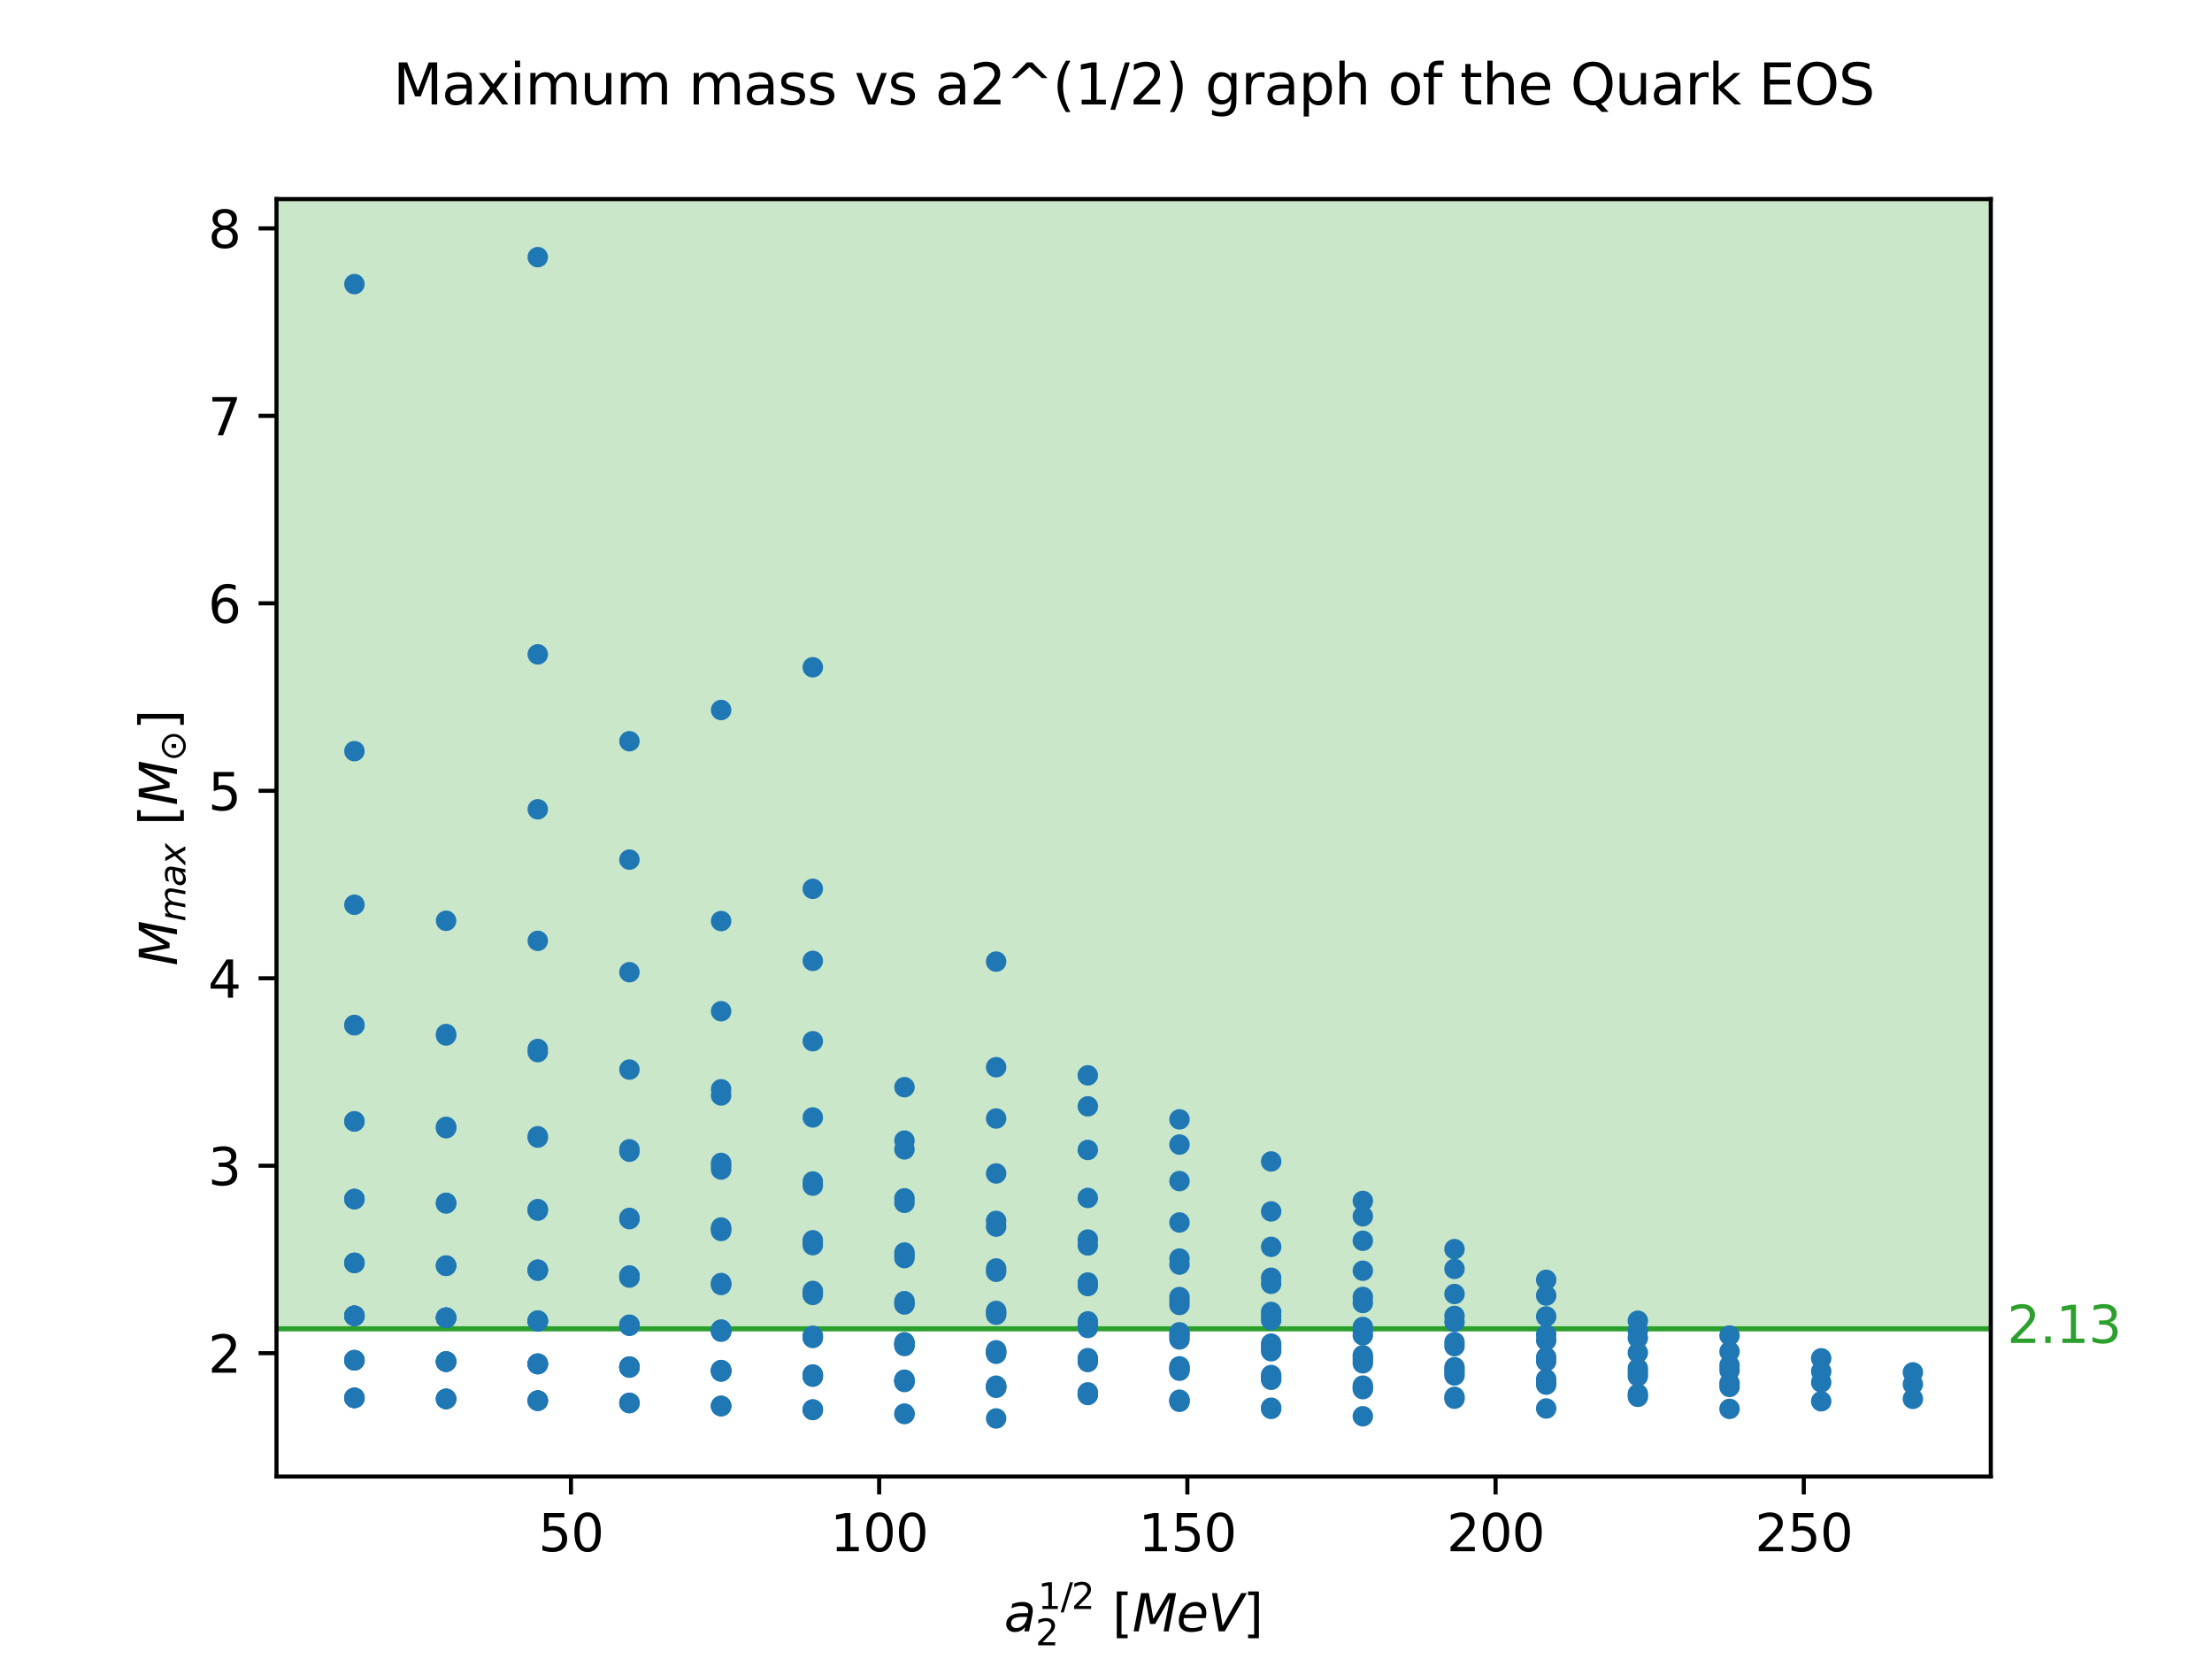 <?xml version="1.0" encoding="utf-8" standalone="no"?>
<!DOCTYPE svg PUBLIC "-//W3C//DTD SVG 1.1//EN"
  "http://www.w3.org/Graphics/SVG/1.1/DTD/svg11.dtd">
<svg xmlns:xlink="http://www.w3.org/1999/xlink" width="432pt" height="324pt" viewBox="0 0 432 324" xmlns="http://www.w3.org/2000/svg" version="1.1">
 <defs>
  <style type="text/css">*{stroke-linejoin: round; stroke-linecap: butt}</style>
 </defs>
 <g id="figure_1">
  <g id="patch_1">
   <path d="M 0 324 
L 432 324 
L 432 0 
L 0 0 
z
" style="fill: #ffffff"/>
  </g>
  <g id="axes_1">
   <g id="patch_2">
    <path d="M 54 288.36 
L 388.8 288.36 
L 388.8 38.88 
L 54 38.88 
z
" style="fill: #ffffff"/>
   </g>
   <g id="patch_3">
    <path d="M 54 259.518 
L 54 38.88 
L 388.8 38.88 
L 388.8 259.518 
z
" clip-path="url(#p7d732fc660)" style="fill: #2ca02c; opacity: 0.25"/>
   </g>
   <g id="matplotlib.axis_1">
    <g id="xtick_1">
     <g id="line2d_1">
      <defs>
       <path id="m8e48ca99d0" d="M 0 0 
L 0 3.5 
" style="stroke: #000000; stroke-width: 0.8"/>
      </defs>
      <g>
       <use xlink:href="#m8e48ca99d0" x="111.506" y="288.36" style="stroke: #000000; stroke-width: 0.8"/>
      </g>
     </g>
     <g id="text_1">
      <!-- 50 -->
      <g transform="translate(105.144 302.958) scale(0.1 -0.1)">
       <defs>
        <path id="DejaVuSans-35" d="M 691 4666 
L 3169 4666 
L 3169 4134 
L 1269 4134 
L 1269 2991 
Q 1406 3038 1543 3061 
Q 1681 3084 1819 3084 
Q 2600 3084 3056 2656 
Q 3513 2228 3513 1497 
Q 3513 744 3044 326 
Q 2575 -91 1722 -91 
Q 1428 -91 1123 -41 
Q 819 9 494 109 
L 494 744 
Q 775 591 1075 516 
Q 1375 441 1709 441 
Q 2250 441 2565 725 
Q 2881 1009 2881 1497 
Q 2881 1984 2565 2268 
Q 2250 2553 1709 2553 
Q 1456 2553 1204 2497 
Q 953 2441 691 2322 
L 691 4666 
z
" transform="scale(0.016)"/>
        <path id="DejaVuSans-30" d="M 2034 4250 
Q 1547 4250 1301 3770 
Q 1056 3291 1056 2328 
Q 1056 1369 1301 889 
Q 1547 409 2034 409 
Q 2525 409 2770 889 
Q 3016 1369 3016 2328 
Q 3016 3291 2770 3770 
Q 2525 4250 2034 4250 
z
M 2034 4750 
Q 2819 4750 3233 4129 
Q 3647 3509 3647 2328 
Q 3647 1150 3233 529 
Q 2819 -91 2034 -91 
Q 1250 -91 836 529 
Q 422 1150 422 2328 
Q 422 3509 836 4129 
Q 1250 4750 2034 4750 
z
" transform="scale(0.016)"/>
       </defs>
       <use xlink:href="#DejaVuSans-35"/>
       <use xlink:href="#DejaVuSans-30" x="63.623"/>
      </g>
     </g>
    </g>
    <g id="xtick_2">
     <g id="line2d_2">
      <g>
       <use xlink:href="#m8e48ca99d0" x="171.699" y="288.36" style="stroke: #000000; stroke-width: 0.8"/>
      </g>
     </g>
     <g id="text_2">
      <!-- 100 -->
      <g transform="translate(162.155 302.958) scale(0.1 -0.1)">
       <defs>
        <path id="DejaVuSans-31" d="M 794 531 
L 1825 531 
L 1825 4091 
L 703 3866 
L 703 4441 
L 1819 4666 
L 2450 4666 
L 2450 531 
L 3481 531 
L 3481 0 
L 794 0 
L 794 531 
z
" transform="scale(0.016)"/>
       </defs>
       <use xlink:href="#DejaVuSans-31"/>
       <use xlink:href="#DejaVuSans-30" x="63.623"/>
       <use xlink:href="#DejaVuSans-30" x="127.246"/>
      </g>
     </g>
    </g>
    <g id="xtick_3">
     <g id="line2d_3">
      <g>
       <use xlink:href="#m8e48ca99d0" x="231.891" y="288.36" style="stroke: #000000; stroke-width: 0.8"/>
      </g>
     </g>
     <g id="text_3">
      <!-- 150 -->
      <g transform="translate(222.347 302.958) scale(0.1 -0.1)">
       <use xlink:href="#DejaVuSans-31"/>
       <use xlink:href="#DejaVuSans-35" x="63.623"/>
       <use xlink:href="#DejaVuSans-30" x="127.246"/>
      </g>
     </g>
    </g>
    <g id="xtick_4">
     <g id="line2d_4">
      <g>
       <use xlink:href="#m8e48ca99d0" x="292.083" y="288.36" style="stroke: #000000; stroke-width: 0.8"/>
      </g>
     </g>
     <g id="text_4">
      <!-- 200 -->
      <g transform="translate(282.539 302.958) scale(0.1 -0.1)">
       <defs>
        <path id="DejaVuSans-32" d="M 1228 531 
L 3431 531 
L 3431 0 
L 469 0 
L 469 531 
Q 828 903 1448 1529 
Q 2069 2156 2228 2338 
Q 2531 2678 2651 2914 
Q 2772 3150 2772 3378 
Q 2772 3750 2511 3984 
Q 2250 4219 1831 4219 
Q 1534 4219 1204 4116 
Q 875 4013 500 3803 
L 500 4441 
Q 881 4594 1212 4672 
Q 1544 4750 1819 4750 
Q 2544 4750 2975 4387 
Q 3406 4025 3406 3419 
Q 3406 3131 3298 2873 
Q 3191 2616 2906 2266 
Q 2828 2175 2409 1742 
Q 1991 1309 1228 531 
z
" transform="scale(0.016)"/>
       </defs>
       <use xlink:href="#DejaVuSans-32"/>
       <use xlink:href="#DejaVuSans-30" x="63.623"/>
       <use xlink:href="#DejaVuSans-30" x="127.246"/>
      </g>
     </g>
    </g>
    <g id="xtick_5">
     <g id="line2d_5">
      <g>
       <use xlink:href="#m8e48ca99d0" x="352.275" y="288.36" style="stroke: #000000; stroke-width: 0.8"/>
      </g>
     </g>
     <g id="text_5">
      <!-- 250 -->
      <g transform="translate(342.731 302.958) scale(0.1 -0.1)">
       <use xlink:href="#DejaVuSans-32"/>
       <use xlink:href="#DejaVuSans-35" x="63.623"/>
       <use xlink:href="#DejaVuSans-30" x="127.246"/>
      </g>
     </g>
    </g>
    <g id="text_6">
     <!-- $a_2^{1/2} ~ [MeV]$ -->
     <g transform="translate(196.1 318.638) scale(0.1 -0.1)">
      <defs>
       <path id="DejaVuSans-Oblique-61" d="M 3438 1997 
L 3047 0 
L 2472 0 
L 2578 531 
Q 2325 219 2001 64 
Q 1678 -91 1281 -91 
Q 834 -91 548 182 
Q 263 456 263 884 
Q 263 1497 752 1853 
Q 1241 2209 2100 2209 
L 2900 2209 
L 2931 2363 
Q 2938 2388 2941 2417 
Q 2944 2447 2944 2509 
Q 2944 2788 2717 2942 
Q 2491 3097 2081 3097 
Q 1800 3097 1504 3025 
Q 1209 2953 897 2809 
L 997 3341 
Q 1322 3463 1633 3523 
Q 1944 3584 2234 3584 
Q 2853 3584 3176 3315 
Q 3500 3047 3500 2534 
Q 3500 2431 3484 2292 
Q 3469 2153 3438 1997 
z
M 2816 1759 
L 2241 1759 
Q 1534 1759 1195 1570 
Q 856 1381 856 984 
Q 856 709 1029 553 
Q 1203 397 1509 397 
Q 1978 397 2328 733 
Q 2678 1069 2791 1631 
L 2816 1759 
z
" transform="scale(0.016)"/>
       <path id="DejaVuSans-2f" d="M 1625 4666 
L 2156 4666 
L 531 -594 
L 0 -594 
L 1625 4666 
z
" transform="scale(0.016)"/>
       <path id="DejaVuSans-5b" d="M 550 4863 
L 1875 4863 
L 1875 4416 
L 1125 4416 
L 1125 -397 
L 1875 -397 
L 1875 -844 
L 550 -844 
L 550 4863 
z
" transform="scale(0.016)"/>
       <path id="DejaVuSans-Oblique-4d" d="M 1081 4666 
L 2028 4666 
L 2572 1522 
L 4378 4666 
L 5350 4666 
L 4441 0 
L 3828 0 
L 4622 4091 
L 2791 897 
L 2175 897 
L 1581 4103 
L 788 0 
L 172 0 
L 1081 4666 
z
" transform="scale(0.016)"/>
       <path id="DejaVuSans-Oblique-65" d="M 3078 2063 
Q 3088 2113 3092 2166 
Q 3097 2219 3097 2272 
Q 3097 2653 2873 2875 
Q 2650 3097 2266 3097 
Q 1838 3097 1509 2826 
Q 1181 2556 1013 2059 
L 3078 2063 
z
M 3578 1613 
L 903 1613 
Q 884 1494 878 1425 
Q 872 1356 872 1306 
Q 872 872 1139 634 
Q 1406 397 1894 397 
Q 2269 397 2603 481 
Q 2938 566 3225 728 
L 3116 159 
Q 2806 34 2476 -28 
Q 2147 -91 1806 -91 
Q 1078 -91 686 257 
Q 294 606 294 1247 
Q 294 1794 489 2264 
Q 684 2734 1063 3103 
Q 1306 3334 1642 3459 
Q 1978 3584 2356 3584 
Q 2950 3584 3301 3228 
Q 3653 2872 3653 2272 
Q 3653 2128 3634 1964 
Q 3616 1800 3578 1613 
z
" transform="scale(0.016)"/>
       <path id="DejaVuSans-Oblique-56" d="M 1319 0 
L 500 4666 
L 1119 4666 
L 1797 653 
L 4063 4666 
L 4750 4666 
L 2053 0 
L 1319 0 
z
" transform="scale(0.016)"/>
       <path id="DejaVuSans-5d" d="M 1947 4863 
L 1947 -844 
L 622 -844 
L 622 -397 
L 1369 -397 
L 1369 4416 
L 622 4416 
L 622 4863 
L 1947 4863 
z
" transform="scale(0.016)"/>
      </defs>
      <use xlink:href="#DejaVuSans-Oblique-61" transform="translate(0 0.441)"/>
      <use xlink:href="#DejaVuSans-31" transform="translate(65.929 44.047) scale(0.7)"/>
      <use xlink:href="#DejaVuSans-2f" transform="translate(110.465 44.047) scale(0.7)"/>
      <use xlink:href="#DejaVuSans-32" transform="translate(131.512 44.047) scale(0.7)"/>
      <use xlink:href="#DejaVuSans-32" transform="translate(61.279 -26.903) scale(0.7)"/>
      <use xlink:href="#DejaVuSans-5b" transform="translate(211.253 0.441)"/>
      <use xlink:href="#DejaVuSans-Oblique-4d" transform="translate(250.266 0.441)"/>
      <use xlink:href="#DejaVuSans-Oblique-65" transform="translate(336.546 0.441)"/>
      <use xlink:href="#DejaVuSans-Oblique-56" transform="translate(398.069 0.441)"/>
      <use xlink:href="#DejaVuSans-5d" transform="translate(466.477 0.441)"/>
     </g>
    </g>
   </g>
   <g id="matplotlib.axis_2">
    <g id="ytick_1">
     <g id="line2d_6">
      <defs>
       <path id="mc594e5708c" d="M 0 0 
L -3.5 0 
" style="stroke: #000000; stroke-width: 0.8"/>
      </defs>
      <g>
       <use xlink:href="#mc594e5708c" x="54" y="264.277" style="stroke: #000000; stroke-width: 0.8"/>
      </g>
     </g>
     <g id="text_7">
      <!-- 2 -->
      <g transform="translate(40.638 268.076) scale(0.1 -0.1)">
       <use xlink:href="#DejaVuSans-32"/>
      </g>
     </g>
    </g>
    <g id="ytick_2">
     <g id="line2d_7">
      <g>
       <use xlink:href="#mc594e5708c" x="54" y="227.665" style="stroke: #000000; stroke-width: 0.8"/>
      </g>
     </g>
     <g id="text_8">
      <!-- 3 -->
      <g transform="translate(40.638 231.464) scale(0.1 -0.1)">
       <defs>
        <path id="DejaVuSans-33" d="M 2597 2516 
Q 3050 2419 3304 2112 
Q 3559 1806 3559 1356 
Q 3559 666 3084 287 
Q 2609 -91 1734 -91 
Q 1441 -91 1130 -33 
Q 819 25 488 141 
L 488 750 
Q 750 597 1062 519 
Q 1375 441 1716 441 
Q 2309 441 2620 675 
Q 2931 909 2931 1356 
Q 2931 1769 2642 2001 
Q 2353 2234 1838 2234 
L 1294 2234 
L 1294 2753 
L 1863 2753 
Q 2328 2753 2575 2939 
Q 2822 3125 2822 3475 
Q 2822 3834 2567 4026 
Q 2313 4219 1838 4219 
Q 1578 4219 1281 4162 
Q 984 4106 628 3988 
L 628 4550 
Q 988 4650 1302 4700 
Q 1616 4750 1894 4750 
Q 2613 4750 3031 4423 
Q 3450 4097 3450 3541 
Q 3450 3153 3228 2886 
Q 3006 2619 2597 2516 
z
" transform="scale(0.016)"/>
       </defs>
       <use xlink:href="#DejaVuSans-33"/>
      </g>
     </g>
    </g>
    <g id="ytick_3">
     <g id="line2d_8">
      <g>
       <use xlink:href="#mc594e5708c" x="54" y="191.053" style="stroke: #000000; stroke-width: 0.8"/>
      </g>
     </g>
     <g id="text_9">
      <!-- 4 -->
      <g transform="translate(40.638 194.852) scale(0.1 -0.1)">
       <defs>
        <path id="DejaVuSans-34" d="M 2419 4116 
L 825 1625 
L 2419 1625 
L 2419 4116 
z
M 2253 4666 
L 3047 4666 
L 3047 1625 
L 3713 1625 
L 3713 1100 
L 3047 1100 
L 3047 0 
L 2419 0 
L 2419 1100 
L 313 1100 
L 313 1709 
L 2253 4666 
z
" transform="scale(0.016)"/>
       </defs>
       <use xlink:href="#DejaVuSans-34"/>
      </g>
     </g>
    </g>
    <g id="ytick_4">
     <g id="line2d_9">
      <g>
       <use xlink:href="#mc594e5708c" x="54" y="154.441" style="stroke: #000000; stroke-width: 0.8"/>
      </g>
     </g>
     <g id="text_10">
      <!-- 5 -->
      <g transform="translate(40.638 158.24) scale(0.1 -0.1)">
       <use xlink:href="#DejaVuSans-35"/>
      </g>
     </g>
    </g>
    <g id="ytick_5">
     <g id="line2d_10">
      <g>
       <use xlink:href="#mc594e5708c" x="54" y="117.829" style="stroke: #000000; stroke-width: 0.8"/>
      </g>
     </g>
     <g id="text_11">
      <!-- 6 -->
      <g transform="translate(40.638 121.628) scale(0.1 -0.1)">
       <defs>
        <path id="DejaVuSans-36" d="M 2113 2584 
Q 1688 2584 1439 2293 
Q 1191 2003 1191 1497 
Q 1191 994 1439 701 
Q 1688 409 2113 409 
Q 2538 409 2786 701 
Q 3034 994 3034 1497 
Q 3034 2003 2786 2293 
Q 2538 2584 2113 2584 
z
M 3366 4563 
L 3366 3988 
Q 3128 4100 2886 4159 
Q 2644 4219 2406 4219 
Q 1781 4219 1451 3797 
Q 1122 3375 1075 2522 
Q 1259 2794 1537 2939 
Q 1816 3084 2150 3084 
Q 2853 3084 3261 2657 
Q 3669 2231 3669 1497 
Q 3669 778 3244 343 
Q 2819 -91 2113 -91 
Q 1303 -91 875 529 
Q 447 1150 447 2328 
Q 447 3434 972 4092 
Q 1497 4750 2381 4750 
Q 2619 4750 2861 4703 
Q 3103 4656 3366 4563 
z
" transform="scale(0.016)"/>
       </defs>
       <use xlink:href="#DejaVuSans-36"/>
      </g>
     </g>
    </g>
    <g id="ytick_6">
     <g id="line2d_11">
      <g>
       <use xlink:href="#mc594e5708c" x="54" y="81.217" style="stroke: #000000; stroke-width: 0.8"/>
      </g>
     </g>
     <g id="text_12">
      <!-- 7 -->
      <g transform="translate(40.638 85.016) scale(0.1 -0.1)">
       <defs>
        <path id="DejaVuSans-37" d="M 525 4666 
L 3525 4666 
L 3525 4397 
L 1831 0 
L 1172 0 
L 2766 4134 
L 525 4134 
L 525 4666 
z
" transform="scale(0.016)"/>
       </defs>
       <use xlink:href="#DejaVuSans-37"/>
      </g>
     </g>
    </g>
    <g id="ytick_7">
     <g id="line2d_12">
      <g>
       <use xlink:href="#mc594e5708c" x="54" y="44.605" style="stroke: #000000; stroke-width: 0.8"/>
      </g>
     </g>
     <g id="text_13">
      <!-- 8 -->
      <g transform="translate(40.638 48.404) scale(0.1 -0.1)">
       <defs>
        <path id="DejaVuSans-38" d="M 2034 2216 
Q 1584 2216 1326 1975 
Q 1069 1734 1069 1313 
Q 1069 891 1326 650 
Q 1584 409 2034 409 
Q 2484 409 2743 651 
Q 3003 894 3003 1313 
Q 3003 1734 2745 1975 
Q 2488 2216 2034 2216 
z
M 1403 2484 
Q 997 2584 770 2862 
Q 544 3141 544 3541 
Q 544 4100 942 4425 
Q 1341 4750 2034 4750 
Q 2731 4750 3128 4425 
Q 3525 4100 3525 3541 
Q 3525 3141 3298 2862 
Q 3072 2584 2669 2484 
Q 3125 2378 3379 2068 
Q 3634 1759 3634 1313 
Q 3634 634 3220 271 
Q 2806 -91 2034 -91 
Q 1263 -91 848 271 
Q 434 634 434 1313 
Q 434 1759 690 2068 
Q 947 2378 1403 2484 
z
M 1172 3481 
Q 1172 3119 1398 2916 
Q 1625 2713 2034 2713 
Q 2441 2713 2670 2916 
Q 2900 3119 2900 3481 
Q 2900 3844 2670 4047 
Q 2441 4250 2034 4250 
Q 1625 4250 1398 4047 
Q 1172 3844 1172 3481 
z
" transform="scale(0.016)"/>
       </defs>
       <use xlink:href="#DejaVuSans-38"/>
      </g>
     </g>
    </g>
    <g id="text_14">
     <!-- $M_{max} ~ [M_{\odot}]$ -->
     <g transform="translate(34.558 188.62) rotate(-90) scale(0.1 -0.1)">
      <defs>
       <path id="DejaVuSans-Oblique-6d" d="M 5747 2113 
L 5338 0 
L 4763 0 
L 5166 2094 
Q 5191 2228 5203 2325 
Q 5216 2422 5216 2491 
Q 5216 2772 5059 2928 
Q 4903 3084 4622 3084 
Q 4203 3084 3875 2770 
Q 3547 2456 3450 1953 
L 3066 0 
L 2491 0 
L 2900 2094 
Q 2925 2209 2937 2307 
Q 2950 2406 2950 2484 
Q 2950 2769 2794 2926 
Q 2638 3084 2363 3084 
Q 1938 3084 1609 2770 
Q 1281 2456 1184 1953 
L 800 0 
L 225 0 
L 909 3500 
L 1484 3500 
L 1375 2956 
Q 1609 3263 1923 3423 
Q 2238 3584 2597 3584 
Q 2978 3584 3223 3384 
Q 3469 3184 3519 2828 
Q 3781 3197 4126 3390 
Q 4472 3584 4856 3584 
Q 5306 3584 5551 3325 
Q 5797 3066 5797 2591 
Q 5797 2488 5784 2364 
Q 5772 2241 5747 2113 
z
" transform="scale(0.016)"/>
       <path id="DejaVuSans-Oblique-78" d="M 3841 3500 
L 2234 1784 
L 3219 0 
L 2559 0 
L 1819 1388 
L 531 0 
L -166 0 
L 1556 1844 
L 641 3500 
L 1300 3500 
L 1972 2234 
L 3144 3500 
L 3841 3500 
z
" transform="scale(0.016)"/>
       <path id="DejaVuSans-2299" d="M 2350 2403 
L 3013 2403 
L 3013 1609 
L 2350 1609 
L 2350 2403 
z
M 3306 3522 
Q 3016 3644 2681 3644 
Q 2347 3644 2056 3522 
Q 1769 3400 1531 3163 
Q 1291 2922 1172 2634 
Q 1053 2347 1053 2006 
Q 1053 1675 1172 1387 
Q 1291 1100 1531 859 
Q 1769 622 2056 500 
Q 2347 378 2681 378 
Q 3016 378 3306 500 
Q 3594 622 3831 859 
Q 4072 1100 4190 1387 
Q 4309 1675 4309 2006 
Q 4309 2347 4190 2634 
Q 4072 2922 3831 3163 
Q 3594 3400 3306 3522 
z
M 1878 3956 
Q 2250 4113 2681 4113 
Q 3113 4113 3484 3956 
Q 3856 3800 4163 3494 
Q 4472 3184 4625 2813 
Q 4778 2444 4778 2006 
Q 4778 1578 4625 1206 
Q 4472 838 4163 528 
Q 3856 222 3484 65 
Q 3113 -91 2681 -91 
Q 2250 -91 1878 65 
Q 1506 222 1200 528 
Q 891 838 738 1206 
Q 584 1578 584 2006 
Q 584 2444 738 2813 
Q 891 3184 1200 3494 
Q 1506 3800 1878 3956 
z
" transform="scale(0.016)"/>
      </defs>
      <use xlink:href="#DejaVuSans-Oblique-4d" transform="translate(0 0.016)"/>
      <use xlink:href="#DejaVuSans-Oblique-6d" transform="translate(86.279 -16.391) scale(0.7)"/>
      <use xlink:href="#DejaVuSans-Oblique-61" transform="translate(154.468 -16.391) scale(0.7)"/>
      <use xlink:href="#DejaVuSans-Oblique-78" transform="translate(197.363 -16.391) scale(0.7)"/>
      <use xlink:href="#DejaVuSans-5b" transform="translate(273.994 0.016)"/>
      <use xlink:href="#DejaVuSans-Oblique-4d" transform="translate(313.007 0.016)"/>
      <use xlink:href="#DejaVuSans-2299" transform="translate(399.287 -16.391) scale(0.7)"/>
      <use xlink:href="#DejaVuSans-5d" transform="translate(460.674 0.016)"/>
     </g>
    </g>
   </g>
   <g id="line2d_13">
    <path d="M 54 259.518 
L 388.8 259.518 
" clip-path="url(#p7d732fc660)" style="fill: none; stroke: #2ca02c; stroke-linecap: square"/>
   </g>
   <g id="patch_4">
    <path d="M 54 288.36 
L 54 38.88 
" style="fill: none; stroke: #000000; stroke-width: 0.8; stroke-linejoin: miter; stroke-linecap: square"/>
   </g>
   <g id="patch_5">
    <path d="M 388.8 288.36 
L 388.8 38.88 
" style="fill: none; stroke: #000000; stroke-width: 0.8; stroke-linejoin: miter; stroke-linecap: square"/>
   </g>
   <g id="patch_6">
    <path d="M 54 288.36 
L 388.8 288.36 
" style="fill: none; stroke: #000000; stroke-width: 0.8; stroke-linejoin: miter; stroke-linecap: square"/>
   </g>
   <g id="patch_7">
    <path d="M 54 38.88 
L 388.8 38.88 
" style="fill: none; stroke: #000000; stroke-width: 0.8; stroke-linejoin: miter; stroke-linecap: square"/>
   </g>
   <g id="PathCollection_1">
    <defs>
     <path id="m55e5796809" d="M 0 1.5 
C 0.398 1.5 0.779 1.342 1.061 1.061 
C 1.342 0.779 1.5 0.398 1.5 0 
C 1.5 -0.398 1.342 -0.779 1.061 -1.061 
C 0.779 -1.342 0.398 -1.5 0 -1.5 
C -0.398 -1.5 -0.779 -1.342 -1.061 -1.061 
C -1.342 -0.779 -1.5 -0.398 -1.5 0 
C -1.5 0.398 -1.342 0.779 -1.061 1.061 
C -0.779 1.342 -0.398 1.5 0 1.5 
z
" style="stroke: #1f77b4"/>
    </defs>
    <g clip-path="url(#p7d732fc660)">
     <use xlink:href="#m55e5796809" x="69.218" y="55.487" style="fill: #1f77b4; stroke: #1f77b4"/>
     <use xlink:href="#m55e5796809" x="105.026" y="50.22" style="fill: #1f77b4; stroke: #1f77b4"/>
     <use xlink:href="#m55e5796809" x="69.218" y="146.697" style="fill: #1f77b4; stroke: #1f77b4"/>
     <use xlink:href="#m55e5796809" x="105.026" y="127.796" style="fill: #1f77b4; stroke: #1f77b4"/>
     <use xlink:href="#m55e5796809" x="122.929" y="144.763" style="fill: #1f77b4; stroke: #1f77b4"/>
     <use xlink:href="#m55e5796809" x="140.833" y="138.663" style="fill: #1f77b4; stroke: #1f77b4"/>
     <use xlink:href="#m55e5796809" x="158.737" y="130.319" style="fill: #1f77b4; stroke: #1f77b4"/>
     <use xlink:href="#m55e5796809" x="69.218" y="176.692" style="fill: #1f77b4; stroke: #1f77b4"/>
     <use xlink:href="#m55e5796809" x="87.122" y="179.827" style="fill: #1f77b4; stroke: #1f77b4"/>
     <use xlink:href="#m55e5796809" x="105.026" y="158.05" style="fill: #1f77b4; stroke: #1f77b4"/>
     <use xlink:href="#m55e5796809" x="122.929" y="167.884" style="fill: #1f77b4; stroke: #1f77b4"/>
     <use xlink:href="#m55e5796809" x="140.833" y="179.884" style="fill: #1f77b4; stroke: #1f77b4"/>
     <use xlink:href="#m55e5796809" x="158.737" y="173.586" style="fill: #1f77b4; stroke: #1f77b4"/>
     <use xlink:href="#m55e5796809" x="69.218" y="200.246" style="fill: #1f77b4; stroke: #1f77b4"/>
     <use xlink:href="#m55e5796809" x="87.122" y="202.221" style="fill: #1f77b4; stroke: #1f77b4"/>
     <use xlink:href="#m55e5796809" x="105.026" y="183.743" style="fill: #1f77b4; stroke: #1f77b4"/>
     <use xlink:href="#m55e5796809" x="105.026" y="205.48" style="fill: #1f77b4; stroke: #1f77b4"/>
     <use xlink:href="#m55e5796809" x="122.929" y="189.872" style="fill: #1f77b4; stroke: #1f77b4"/>
     <use xlink:href="#m55e5796809" x="140.833" y="197.491" style="fill: #1f77b4; stroke: #1f77b4"/>
     <use xlink:href="#m55e5796809" x="158.737" y="187.657" style="fill: #1f77b4; stroke: #1f77b4"/>
     <use xlink:href="#m55e5796809" x="194.544" y="187.798" style="fill: #1f77b4; stroke: #1f77b4"/>
     <use xlink:href="#m55e5796809" x="69.218" y="200.176" style="fill: #1f77b4; stroke: #1f77b4"/>
     <use xlink:href="#m55e5796809" x="69.218" y="219.023" style="fill: #1f77b4; stroke: #1f77b4"/>
     <use xlink:href="#m55e5796809" x="87.122" y="201.944" style="fill: #1f77b4; stroke: #1f77b4"/>
     <use xlink:href="#m55e5796809" x="87.122" y="220.339" style="fill: #1f77b4; stroke: #1f77b4"/>
     <use xlink:href="#m55e5796809" x="105.026" y="204.864" style="fill: #1f77b4; stroke: #1f77b4"/>
     <use xlink:href="#m55e5796809" x="122.929" y="208.889" style="fill: #1f77b4; stroke: #1f77b4"/>
     <use xlink:href="#m55e5796809" x="140.833" y="213.943" style="fill: #1f77b4; stroke: #1f77b4"/>
     <use xlink:href="#m55e5796809" x="158.737" y="203.349" style="fill: #1f77b4; stroke: #1f77b4"/>
     <use xlink:href="#m55e5796809" x="176.641" y="212.326" style="fill: #1f77b4; stroke: #1f77b4"/>
     <use xlink:href="#m55e5796809" x="194.544" y="208.428" style="fill: #1f77b4; stroke: #1f77b4"/>
     <use xlink:href="#m55e5796809" x="212.448" y="210.014" style="fill: #1f77b4; stroke: #1f77b4"/>
     <use xlink:href="#m55e5796809" x="69.218" y="218.985" style="fill: #1f77b4; stroke: #1f77b4"/>
     <use xlink:href="#m55e5796809" x="87.122" y="220.186" style="fill: #1f77b4; stroke: #1f77b4"/>
     <use xlink:href="#m55e5796809" x="105.026" y="222.174" style="fill: #1f77b4; stroke: #1f77b4"/>
     <use xlink:href="#m55e5796809" x="122.929" y="224.925" style="fill: #1f77b4; stroke: #1f77b4"/>
     <use xlink:href="#m55e5796809" x="140.833" y="212.733" style="fill: #1f77b4; stroke: #1f77b4"/>
     <use xlink:href="#m55e5796809" x="140.833" y="228.402" style="fill: #1f77b4; stroke: #1f77b4"/>
     <use xlink:href="#m55e5796809" x="158.737" y="218.235" style="fill: #1f77b4; stroke: #1f77b4"/>
     <use xlink:href="#m55e5796809" x="176.641" y="224.473" style="fill: #1f77b4; stroke: #1f77b4"/>
     <use xlink:href="#m55e5796809" x="194.544" y="218.442" style="fill: #1f77b4; stroke: #1f77b4"/>
     <use xlink:href="#m55e5796809" x="212.448" y="216.064" style="fill: #1f77b4; stroke: #1f77b4"/>
     <use xlink:href="#m55e5796809" x="230.352" y="218.613" style="fill: #1f77b4; stroke: #1f77b4"/>
     <use xlink:href="#m55e5796809" x="69.218" y="234.193" style="fill: #1f77b4; stroke: #1f77b4"/>
     <use xlink:href="#m55e5796809" x="87.122" y="220.068" style="fill: #1f77b4; stroke: #1f77b4"/>
     <use xlink:href="#m55e5796809" x="87.122" y="235.037" style="fill: #1f77b4; stroke: #1f77b4"/>
     <use xlink:href="#m55e5796809" x="105.026" y="221.91" style="fill: #1f77b4; stroke: #1f77b4"/>
     <use xlink:href="#m55e5796809" x="105.026" y="236.437" style="fill: #1f77b4; stroke: #1f77b4"/>
     <use xlink:href="#m55e5796809" x="122.929" y="224.462" style="fill: #1f77b4; stroke: #1f77b4"/>
     <use xlink:href="#m55e5796809" x="140.833" y="227.691" style="fill: #1f77b4; stroke: #1f77b4"/>
     <use xlink:href="#m55e5796809" x="158.737" y="231.551" style="fill: #1f77b4; stroke: #1f77b4"/>
     <use xlink:href="#m55e5796809" x="176.641" y="222.759" style="fill: #1f77b4; stroke: #1f77b4"/>
     <use xlink:href="#m55e5796809" x="194.544" y="229.176" style="fill: #1f77b4; stroke: #1f77b4"/>
     <use xlink:href="#m55e5796809" x="212.448" y="224.584" style="fill: #1f77b4; stroke: #1f77b4"/>
     <use xlink:href="#m55e5796809" x="230.352" y="223.529" style="fill: #1f77b4; stroke: #1f77b4"/>
     <use xlink:href="#m55e5796809" x="248.256" y="226.828" style="fill: #1f77b4; stroke: #1f77b4"/>
     <use xlink:href="#m55e5796809" x="69.218" y="234.174" style="fill: #1f77b4; stroke: #1f77b4"/>
     <use xlink:href="#m55e5796809" x="87.122" y="234.965" style="fill: #1f77b4; stroke: #1f77b4"/>
     <use xlink:href="#m55e5796809" x="105.026" y="236.275" style="fill: #1f77b4; stroke: #1f77b4"/>
     <use xlink:href="#m55e5796809" x="122.929" y="238.094" style="fill: #1f77b4; stroke: #1f77b4"/>
     <use xlink:href="#m55e5796809" x="140.833" y="227.116" style="fill: #1f77b4; stroke: #1f77b4"/>
     <use xlink:href="#m55e5796809" x="140.833" y="240.404" style="fill: #1f77b4; stroke: #1f77b4"/>
     <use xlink:href="#m55e5796809" x="158.737" y="230.744" style="fill: #1f77b4; stroke: #1f77b4"/>
     <use xlink:href="#m55e5796809" x="158.737" y="243.18" style="fill: #1f77b4; stroke: #1f77b4"/>
     <use xlink:href="#m55e5796809" x="176.641" y="234.914" style="fill: #1f77b4; stroke: #1f77b4"/>
     <use xlink:href="#m55e5796809" x="194.544" y="239.554" style="fill: #1f77b4; stroke: #1f77b4"/>
     <use xlink:href="#m55e5796809" x="212.448" y="233.954" style="fill: #1f77b4; stroke: #1f77b4"/>
     <use xlink:href="#m55e5796809" x="230.352" y="230.659" style="fill: #1f77b4; stroke: #1f77b4"/>
     <use xlink:href="#m55e5796809" x="266.159" y="234.541" style="fill: #1f77b4; stroke: #1f77b4"/>
     <use xlink:href="#m55e5796809" x="69.218" y="234.159" style="fill: #1f77b4; stroke: #1f77b4"/>
     <use xlink:href="#m55e5796809" x="69.218" y="246.647" style="fill: #1f77b4; stroke: #1f77b4"/>
     <use xlink:href="#m55e5796809" x="87.122" y="234.905" style="fill: #1f77b4; stroke: #1f77b4"/>
     <use xlink:href="#m55e5796809" x="87.122" y="247.223" style="fill: #1f77b4; stroke: #1f77b4"/>
     <use xlink:href="#m55e5796809" x="105.026" y="236.141" style="fill: #1f77b4; stroke: #1f77b4"/>
     <use xlink:href="#m55e5796809" x="105.026" y="248.178" style="fill: #1f77b4; stroke: #1f77b4"/>
     <use xlink:href="#m55e5796809" x="122.929" y="237.857" style="fill: #1f77b4; stroke: #1f77b4"/>
     <use xlink:href="#m55e5796809" x="122.929" y="249.507" style="fill: #1f77b4; stroke: #1f77b4"/>
     <use xlink:href="#m55e5796809" x="140.833" y="240.04" style="fill: #1f77b4; stroke: #1f77b4"/>
     <use xlink:href="#m55e5796809" x="158.737" y="242.665" style="fill: #1f77b4; stroke: #1f77b4"/>
     <use xlink:href="#m55e5796809" x="176.641" y="234.026" style="fill: #1f77b4; stroke: #1f77b4"/>
     <use xlink:href="#m55e5796809" x="176.641" y="245.702" style="fill: #1f77b4; stroke: #1f77b4"/>
     <use xlink:href="#m55e5796809" x="194.544" y="238.439" style="fill: #1f77b4; stroke: #1f77b4"/>
     <use xlink:href="#m55e5796809" x="212.448" y="243.232" style="fill: #1f77b4; stroke: #1f77b4"/>
     <use xlink:href="#m55e5796809" x="230.352" y="238.748" style="fill: #1f77b4; stroke: #1f77b4"/>
     <use xlink:href="#m55e5796809" x="248.256" y="236.592" style="fill: #1f77b4; stroke: #1f77b4"/>
     <use xlink:href="#m55e5796809" x="266.159" y="237.533" style="fill: #1f77b4; stroke: #1f77b4"/>
     <use xlink:href="#m55e5796809" x="69.218" y="246.637" style="fill: #1f77b4; stroke: #1f77b4"/>
     <use xlink:href="#m55e5796809" x="87.122" y="247.183" style="fill: #1f77b4; stroke: #1f77b4"/>
     <use xlink:href="#m55e5796809" x="105.026" y="248.09" style="fill: #1f77b4; stroke: #1f77b4"/>
     <use xlink:href="#m55e5796809" x="122.929" y="249.352" style="fill: #1f77b4; stroke: #1f77b4"/>
     <use xlink:href="#m55e5796809" x="140.833" y="239.73" style="fill: #1f77b4; stroke: #1f77b4"/>
     <use xlink:href="#m55e5796809" x="140.833" y="250.959" style="fill: #1f77b4; stroke: #1f77b4"/>
     <use xlink:href="#m55e5796809" x="158.737" y="242.227" style="fill: #1f77b4; stroke: #1f77b4"/>
     <use xlink:href="#m55e5796809" x="158.737" y="252.899" style="fill: #1f77b4; stroke: #1f77b4"/>
     <use xlink:href="#m55e5796809" x="176.641" y="245.12" style="fill: #1f77b4; stroke: #1f77b4"/>
     <use xlink:href="#m55e5796809" x="194.544" y="248.374" style="fill: #1f77b4; stroke: #1f77b4"/>
     <use xlink:href="#m55e5796809" x="212.448" y="242.081" style="fill: #1f77b4; stroke: #1f77b4"/>
     <use xlink:href="#m55e5796809" x="230.352" y="246.969" style="fill: #1f77b4; stroke: #1f77b4"/>
     <use xlink:href="#m55e5796809" x="248.256" y="243.503" style="fill: #1f77b4; stroke: #1f77b4"/>
     <use xlink:href="#m55e5796809" x="266.159" y="242.323" style="fill: #1f77b4; stroke: #1f77b4"/>
     <use xlink:href="#m55e5796809" x="284.063" y="243.953" style="fill: #1f77b4; stroke: #1f77b4"/>
     <use xlink:href="#m55e5796809" x="69.218" y="246.629" style="fill: #1f77b4; stroke: #1f77b4"/>
     <use xlink:href="#m55e5796809" x="69.218" y="256.987" style="fill: #1f77b4; stroke: #1f77b4"/>
     <use xlink:href="#m55e5796809" x="87.122" y="247.15" style="fill: #1f77b4; stroke: #1f77b4"/>
     <use xlink:href="#m55e5796809" x="87.122" y="257.396" style="fill: #1f77b4; stroke: #1f77b4"/>
     <use xlink:href="#m55e5796809" x="105.026" y="248.015" style="fill: #1f77b4; stroke: #1f77b4"/>
     <use xlink:href="#m55e5796809" x="105.026" y="258.076" style="fill: #1f77b4; stroke: #1f77b4"/>
     <use xlink:href="#m55e5796809" x="122.929" y="249.218" style="fill: #1f77b4; stroke: #1f77b4"/>
     <use xlink:href="#m55e5796809" x="140.833" y="250.753" style="fill: #1f77b4; stroke: #1f77b4"/>
     <use xlink:href="#m55e5796809" x="158.737" y="252.605" style="fill: #1f77b4; stroke: #1f77b4"/>
     <use xlink:href="#m55e5796809" x="176.641" y="244.617" style="fill: #1f77b4; stroke: #1f77b4"/>
     <use xlink:href="#m55e5796809" x="176.641" y="254.761" style="fill: #1f77b4; stroke: #1f77b4"/>
     <use xlink:href="#m55e5796809" x="194.544" y="247.735" style="fill: #1f77b4; stroke: #1f77b4"/>
     <use xlink:href="#m55e5796809" x="212.448" y="251.163" style="fill: #1f77b4; stroke: #1f77b4"/>
     <use xlink:href="#m55e5796809" x="230.352" y="245.797" style="fill: #1f77b4; stroke: #1f77b4"/>
     <use xlink:href="#m55e5796809" x="230.352" y="254.852" style="fill: #1f77b4; stroke: #1f77b4"/>
     <use xlink:href="#m55e5796809" x="248.256" y="250.727" style="fill: #1f77b4; stroke: #1f77b4"/>
     <use xlink:href="#m55e5796809" x="266.159" y="248.172" style="fill: #1f77b4; stroke: #1f77b4"/>
     <use xlink:href="#m55e5796809" x="284.063" y="247.81" style="fill: #1f77b4; stroke: #1f77b4"/>
     <use xlink:href="#m55e5796809" x="301.967" y="249.95" style="fill: #1f77b4; stroke: #1f77b4"/>
     <use xlink:href="#m55e5796809" x="69.218" y="256.982" style="fill: #1f77b4; stroke: #1f77b4"/>
     <use xlink:href="#m55e5796809" x="87.122" y="257.373" style="fill: #1f77b4; stroke: #1f77b4"/>
     <use xlink:href="#m55e5796809" x="105.026" y="247.948" style="fill: #1f77b4; stroke: #1f77b4"/>
     <use xlink:href="#m55e5796809" x="105.026" y="258.024" style="fill: #1f77b4; stroke: #1f77b4"/>
     <use xlink:href="#m55e5796809" x="122.929" y="249.102" style="fill: #1f77b4; stroke: #1f77b4"/>
     <use xlink:href="#m55e5796809" x="122.929" y="258.93" style="fill: #1f77b4; stroke: #1f77b4"/>
     <use xlink:href="#m55e5796809" x="140.833" y="250.572" style="fill: #1f77b4; stroke: #1f77b4"/>
     <use xlink:href="#m55e5796809" x="140.833" y="260.086" style="fill: #1f77b4; stroke: #1f77b4"/>
     <use xlink:href="#m55e5796809" x="158.737" y="252.349" style="fill: #1f77b4; stroke: #1f77b4"/>
     <use xlink:href="#m55e5796809" x="176.641" y="254.418" style="fill: #1f77b4; stroke: #1f77b4"/>
     <use xlink:href="#m55e5796809" x="194.544" y="256.76" style="fill: #1f77b4; stroke: #1f77b4"/>
     <use xlink:href="#m55e5796809" x="212.448" y="250.477" style="fill: #1f77b4; stroke: #1f77b4"/>
     <use xlink:href="#m55e5796809" x="212.448" y="259.352" style="fill: #1f77b4; stroke: #1f77b4"/>
     <use xlink:href="#m55e5796809" x="230.352" y="254.039" style="fill: #1f77b4; stroke: #1f77b4"/>
     <use xlink:href="#m55e5796809" x="248.256" y="249.546" style="fill: #1f77b4; stroke: #1f77b4"/>
     <use xlink:href="#m55e5796809" x="248.256" y="257.81" style="fill: #1f77b4; stroke: #1f77b4"/>
     <use xlink:href="#m55e5796809" x="266.159" y="254.469" style="fill: #1f77b4; stroke: #1f77b4"/>
     <use xlink:href="#m55e5796809" x="284.063" y="252.715" style="fill: #1f77b4; stroke: #1f77b4"/>
     <use xlink:href="#m55e5796809" x="301.967" y="253.021" style="fill: #1f77b4; stroke: #1f77b4"/>
     <use xlink:href="#m55e5796809" x="69.218" y="256.976" style="fill: #1f77b4; stroke: #1f77b4"/>
     <use xlink:href="#m55e5796809" x="87.122" y="257.353" style="fill: #1f77b4; stroke: #1f77b4"/>
     <use xlink:href="#m55e5796809" x="105.026" y="257.978" style="fill: #1f77b4; stroke: #1f77b4"/>
     <use xlink:href="#m55e5796809" x="122.929" y="258.849" style="fill: #1f77b4; stroke: #1f77b4"/>
     <use xlink:href="#m55e5796809" x="140.833" y="259.961" style="fill: #1f77b4; stroke: #1f77b4"/>
     <use xlink:href="#m55e5796809" x="158.737" y="252.122" style="fill: #1f77b4; stroke: #1f77b4"/>
     <use xlink:href="#m55e5796809" x="158.737" y="261.307" style="fill: #1f77b4; stroke: #1f77b4"/>
     <use xlink:href="#m55e5796809" x="176.641" y="254.114" style="fill: #1f77b4; stroke: #1f77b4"/>
     <use xlink:href="#m55e5796809" x="176.641" y="262.88" style="fill: #1f77b4; stroke: #1f77b4"/>
     <use xlink:href="#m55e5796809" x="194.544" y="256.372" style="fill: #1f77b4; stroke: #1f77b4"/>
     <use xlink:href="#m55e5796809" x="212.448" y="258.873" style="fill: #1f77b4; stroke: #1f77b4"/>
     <use xlink:href="#m55e5796809" x="230.352" y="253.315" style="fill: #1f77b4; stroke: #1f77b4"/>
     <use xlink:href="#m55e5796809" x="230.352" y="261.591" style="fill: #1f77b4; stroke: #1f77b4"/>
     <use xlink:href="#m55e5796809" x="248.256" y="256.973" style="fill: #1f77b4; stroke: #1f77b4"/>
     <use xlink:href="#m55e5796809" x="266.159" y="253.291" style="fill: #1f77b4; stroke: #1f77b4"/>
     <use xlink:href="#m55e5796809" x="266.159" y="260.789" style="fill: #1f77b4; stroke: #1f77b4"/>
     <use xlink:href="#m55e5796809" x="284.063" y="258.164" style="fill: #1f77b4; stroke: #1f77b4"/>
     <use xlink:href="#m55e5796809" x="301.967" y="257.103" style="fill: #1f77b4; stroke: #1f77b4"/>
     <use xlink:href="#m55e5796809" x="319.871" y="257.94" style="fill: #1f77b4; stroke: #1f77b4"/>
     <use xlink:href="#m55e5796809" x="69.218" y="256.972" style="fill: #1f77b4; stroke: #1f77b4"/>
     <use xlink:href="#m55e5796809" x="69.218" y="265.659" style="fill: #1f77b4; stroke: #1f77b4"/>
     <use xlink:href="#m55e5796809" x="87.122" y="257.334" style="fill: #1f77b4; stroke: #1f77b4"/>
     <use xlink:href="#m55e5796809" x="87.122" y="265.948" style="fill: #1f77b4; stroke: #1f77b4"/>
     <use xlink:href="#m55e5796809" x="105.026" y="257.937" style="fill: #1f77b4; stroke: #1f77b4"/>
     <use xlink:href="#m55e5796809" x="105.026" y="266.428" style="fill: #1f77b4; stroke: #1f77b4"/>
     <use xlink:href="#m55e5796809" x="122.929" y="258.777" style="fill: #1f77b4; stroke: #1f77b4"/>
     <use xlink:href="#m55e5796809" x="122.929" y="267.096" style="fill: #1f77b4; stroke: #1f77b4"/>
     <use xlink:href="#m55e5796809" x="140.833" y="259.849" style="fill: #1f77b4; stroke: #1f77b4"/>
     <use xlink:href="#m55e5796809" x="158.737" y="261.148" style="fill: #1f77b4; stroke: #1f77b4"/>
     <use xlink:href="#m55e5796809" x="176.641" y="262.666" style="fill: #1f77b4; stroke: #1f77b4"/>
     <use xlink:href="#m55e5796809" x="194.544" y="256.024" style="fill: #1f77b4; stroke: #1f77b4"/>
     <use xlink:href="#m55e5796809" x="194.544" y="264.391" style="fill: #1f77b4; stroke: #1f77b4"/>
     <use xlink:href="#m55e5796809" x="212.448" y="258.444" style="fill: #1f77b4; stroke: #1f77b4"/>
     <use xlink:href="#m55e5796809" x="230.352" y="261.077" style="fill: #1f77b4; stroke: #1f77b4"/>
     <use xlink:href="#m55e5796809" x="248.256" y="256.22" style="fill: #1f77b4; stroke: #1f77b4"/>
     <use xlink:href="#m55e5796809" x="248.256" y="263.896" style="fill: #1f77b4; stroke: #1f77b4"/>
     <use xlink:href="#m55e5796809" x="266.159" y="259.938" style="fill: #1f77b4; stroke: #1f77b4"/>
     <use xlink:href="#m55e5796809" x="284.063" y="256.999" style="fill: #1f77b4; stroke: #1f77b4"/>
     <use xlink:href="#m55e5796809" x="301.967" y="261.784" style="fill: #1f77b4; stroke: #1f77b4"/>
     <use xlink:href="#m55e5796809" x="319.871" y="261.311" style="fill: #1f77b4; stroke: #1f77b4"/>
     <use xlink:href="#m55e5796809" x="69.218" y="256.968" style="fill: #1f77b4; stroke: #1f77b4"/>
     <use xlink:href="#m55e5796809" x="69.218" y="265.656" style="fill: #1f77b4; stroke: #1f77b4"/>
     <use xlink:href="#m55e5796809" x="87.122" y="257.318" style="fill: #1f77b4; stroke: #1f77b4"/>
     <use xlink:href="#m55e5796809" x="87.122" y="265.935" style="fill: #1f77b4; stroke: #1f77b4"/>
     <use xlink:href="#m55e5796809" x="105.026" y="257.9" style="fill: #1f77b4; stroke: #1f77b4"/>
     <use xlink:href="#m55e5796809" x="105.026" y="266.398" style="fill: #1f77b4; stroke: #1f77b4"/>
     <use xlink:href="#m55e5796809" x="122.929" y="258.712" style="fill: #1f77b4; stroke: #1f77b4"/>
     <use xlink:href="#m55e5796809" x="122.929" y="267.045" style="fill: #1f77b4; stroke: #1f77b4"/>
     <use xlink:href="#m55e5796809" x="140.833" y="259.748" style="fill: #1f77b4; stroke: #1f77b4"/>
     <use xlink:href="#m55e5796809" x="140.833" y="267.871" style="fill: #1f77b4; stroke: #1f77b4"/>
     <use xlink:href="#m55e5796809" x="158.737" y="261.004" style="fill: #1f77b4; stroke: #1f77b4"/>
     <use xlink:href="#m55e5796809" x="158.737" y="268.873" style="fill: #1f77b4; stroke: #1f77b4"/>
     <use xlink:href="#m55e5796809" x="176.641" y="262.473" style="fill: #1f77b4; stroke: #1f77b4"/>
     <use xlink:href="#m55e5796809" x="194.544" y="264.143" style="fill: #1f77b4; stroke: #1f77b4"/>
     <use xlink:href="#m55e5796809" x="212.448" y="258.057" style="fill: #1f77b4; stroke: #1f77b4"/>
     <use xlink:href="#m55e5796809" x="212.448" y="266.004" style="fill: #1f77b4; stroke: #1f77b4"/>
     <use xlink:href="#m55e5796809" x="230.352" y="260.613" style="fill: #1f77b4; stroke: #1f77b4"/>
     <use xlink:href="#m55e5796809" x="248.256" y="263.353" style="fill: #1f77b4; stroke: #1f77b4"/>
     <use xlink:href="#m55e5796809" x="266.159" y="259.164" style="fill: #1f77b4; stroke: #1f77b4"/>
     <use xlink:href="#m55e5796809" x="266.159" y="266.247" style="fill: #1f77b4; stroke: #1f77b4"/>
     <use xlink:href="#m55e5796809" x="284.063" y="262.909" style="fill: #1f77b4; stroke: #1f77b4"/>
     <use xlink:href="#m55e5796809" x="301.967" y="260.642" style="fill: #1f77b4; stroke: #1f77b4"/>
     <use xlink:href="#m55e5796809" x="319.871" y="259.862" style="fill: #1f77b4; stroke: #1f77b4"/>
     <use xlink:href="#m55e5796809" x="337.774" y="260.829" style="fill: #1f77b4; stroke: #1f77b4"/>
     <use xlink:href="#m55e5796809" x="69.218" y="265.653" style="fill: #1f77b4; stroke: #1f77b4"/>
     <use xlink:href="#m55e5796809" x="87.122" y="265.923" style="fill: #1f77b4; stroke: #1f77b4"/>
     <use xlink:href="#m55e5796809" x="105.026" y="266.372" style="fill: #1f77b4; stroke: #1f77b4"/>
     <use xlink:href="#m55e5796809" x="122.929" y="266.998" style="fill: #1f77b4; stroke: #1f77b4"/>
     <use xlink:href="#m55e5796809" x="140.833" y="259.657" style="fill: #1f77b4; stroke: #1f77b4"/>
     <use xlink:href="#m55e5796809" x="140.833" y="267.798" style="fill: #1f77b4; stroke: #1f77b4"/>
     <use xlink:href="#m55e5796809" x="158.737" y="260.874" style="fill: #1f77b4; stroke: #1f77b4"/>
     <use xlink:href="#m55e5796809" x="158.737" y="268.769" style="fill: #1f77b4; stroke: #1f77b4"/>
     <use xlink:href="#m55e5796809" x="176.641" y="262.298" style="fill: #1f77b4; stroke: #1f77b4"/>
     <use xlink:href="#m55e5796809" x="176.641" y="269.907" style="fill: #1f77b4; stroke: #1f77b4"/>
     <use xlink:href="#m55e5796809" x="194.544" y="263.918" style="fill: #1f77b4; stroke: #1f77b4"/>
     <use xlink:href="#m55e5796809" x="212.448" y="265.725" style="fill: #1f77b4; stroke: #1f77b4"/>
     <use xlink:href="#m55e5796809" x="230.352" y="260.191" style="fill: #1f77b4; stroke: #1f77b4"/>
     <use xlink:href="#m55e5796809" x="230.352" y="267.703" style="fill: #1f77b4; stroke: #1f77b4"/>
     <use xlink:href="#m55e5796809" x="248.256" y="262.859" style="fill: #1f77b4; stroke: #1f77b4"/>
     <use xlink:href="#m55e5796809" x="266.159" y="265.681" style="fill: #1f77b4; stroke: #1f77b4"/>
     <use xlink:href="#m55e5796809" x="284.063" y="262.123" style="fill: #1f77b4; stroke: #1f77b4"/>
     <use xlink:href="#m55e5796809" x="284.063" y="268.626" style="fill: #1f77b4; stroke: #1f77b4"/>
     <use xlink:href="#m55e5796809" x="301.967" y="265.863" style="fill: #1f77b4; stroke: #1f77b4"/>
     <use xlink:href="#m55e5796809" x="319.871" y="264.194" style="fill: #1f77b4; stroke: #1f77b4"/>
     <use xlink:href="#m55e5796809" x="337.774" y="263.948" style="fill: #1f77b4; stroke: #1f77b4"/>
     <use xlink:href="#m55e5796809" x="355.678" y="265.276" style="fill: #1f77b4; stroke: #1f77b4"/>
     <use xlink:href="#m55e5796809" x="69.218" y="265.65" style="fill: #1f77b4; stroke: #1f77b4"/>
     <use xlink:href="#m55e5796809" x="69.218" y="273.007" style="fill: #1f77b4; stroke: #1f77b4"/>
     <use xlink:href="#m55e5796809" x="87.122" y="265.912" style="fill: #1f77b4; stroke: #1f77b4"/>
     <use xlink:href="#m55e5796809" x="87.122" y="273.218" style="fill: #1f77b4; stroke: #1f77b4"/>
     <use xlink:href="#m55e5796809" x="105.026" y="266.348" style="fill: #1f77b4; stroke: #1f77b4"/>
     <use xlink:href="#m55e5796809" x="105.026" y="273.569" style="fill: #1f77b4; stroke: #1f77b4"/>
     <use xlink:href="#m55e5796809" x="122.929" y="266.955" style="fill: #1f77b4; stroke: #1f77b4"/>
     <use xlink:href="#m55e5796809" x="140.833" y="267.732" style="fill: #1f77b4; stroke: #1f77b4"/>
     <use xlink:href="#m55e5796809" x="158.737" y="268.675" style="fill: #1f77b4; stroke: #1f77b4"/>
     <use xlink:href="#m55e5796809" x="176.641" y="262.139" style="fill: #1f77b4; stroke: #1f77b4"/>
     <use xlink:href="#m55e5796809" x="176.641" y="269.779" style="fill: #1f77b4; stroke: #1f77b4"/>
     <use xlink:href="#m55e5796809" x="194.544" y="263.713" style="fill: #1f77b4; stroke: #1f77b4"/>
     <use xlink:href="#m55e5796809" x="194.544" y="271.039" style="fill: #1f77b4; stroke: #1f77b4"/>
     <use xlink:href="#m55e5796809" x="212.448" y="265.47" style="fill: #1f77b4; stroke: #1f77b4"/>
     <use xlink:href="#m55e5796809" x="212.448" y="272.448" style="fill: #1f77b4; stroke: #1f77b4"/>
     <use xlink:href="#m55e5796809" x="230.352" y="267.395" style="fill: #1f77b4; stroke: #1f77b4"/>
     <use xlink:href="#m55e5796809" x="248.256" y="262.406" style="fill: #1f77b4; stroke: #1f77b4"/>
     <use xlink:href="#m55e5796809" x="248.256" y="269.473" style="fill: #1f77b4; stroke: #1f77b4"/>
     <use xlink:href="#m55e5796809" x="266.159" y="265.162" style="fill: #1f77b4; stroke: #1f77b4"/>
     <use xlink:href="#m55e5796809" x="284.063" y="268.042" style="fill: #1f77b4; stroke: #1f77b4"/>
     <use xlink:href="#m55e5796809" x="301.967" y="265.072" style="fill: #1f77b4; stroke: #1f77b4"/>
     <use xlink:href="#m55e5796809" x="319.871" y="268.781" style="fill: #1f77b4; stroke: #1f77b4"/>
     <use xlink:href="#m55e5796809" x="337.774" y="267.636" style="fill: #1f77b4; stroke: #1f77b4"/>
     <use xlink:href="#m55e5796809" x="355.678" y="267.83" style="fill: #1f77b4; stroke: #1f77b4"/>
     <use xlink:href="#m55e5796809" x="69.218" y="265.648" style="fill: #1f77b4; stroke: #1f77b4"/>
     <use xlink:href="#m55e5796809" x="69.218" y="273.005" style="fill: #1f77b4; stroke: #1f77b4"/>
     <use xlink:href="#m55e5796809" x="87.122" y="265.903" style="fill: #1f77b4; stroke: #1f77b4"/>
     <use xlink:href="#m55e5796809" x="87.122" y="273.21" style="fill: #1f77b4; stroke: #1f77b4"/>
     <use xlink:href="#m55e5796809" x="105.026" y="266.326" style="fill: #1f77b4; stroke: #1f77b4"/>
     <use xlink:href="#m55e5796809" x="105.026" y="273.551" style="fill: #1f77b4; stroke: #1f77b4"/>
     <use xlink:href="#m55e5796809" x="122.929" y="266.916" style="fill: #1f77b4; stroke: #1f77b4"/>
     <use xlink:href="#m55e5796809" x="122.929" y="274.027" style="fill: #1f77b4; stroke: #1f77b4"/>
     <use xlink:href="#m55e5796809" x="140.833" y="267.671" style="fill: #1f77b4; stroke: #1f77b4"/>
     <use xlink:href="#m55e5796809" x="140.833" y="274.636" style="fill: #1f77b4; stroke: #1f77b4"/>
     <use xlink:href="#m55e5796809" x="158.737" y="268.588" style="fill: #1f77b4; stroke: #1f77b4"/>
     <use xlink:href="#m55e5796809" x="158.737" y="275.376" style="fill: #1f77b4; stroke: #1f77b4"/>
     <use xlink:href="#m55e5796809" x="176.641" y="269.662" style="fill: #1f77b4; stroke: #1f77b4"/>
     <use xlink:href="#m55e5796809" x="194.544" y="270.889" style="fill: #1f77b4; stroke: #1f77b4"/>
     <use xlink:href="#m55e5796809" x="212.448" y="265.236" style="fill: #1f77b4; stroke: #1f77b4"/>
     <use xlink:href="#m55e5796809" x="212.448" y="272.26" style="fill: #1f77b4; stroke: #1f77b4"/>
     <use xlink:href="#m55e5796809" x="230.352" y="267.112" style="fill: #1f77b4; stroke: #1f77b4"/>
     <use xlink:href="#m55e5796809" x="230.352" y="273.769" style="fill: #1f77b4; stroke: #1f77b4"/>
     <use xlink:href="#m55e5796809" x="248.256" y="269.139" style="fill: #1f77b4; stroke: #1f77b4"/>
     <use xlink:href="#m55e5796809" x="266.159" y="264.683" style="fill: #1f77b4; stroke: #1f77b4"/>
     <use xlink:href="#m55e5796809" x="266.159" y="271.3" style="fill: #1f77b4; stroke: #1f77b4"/>
     <use xlink:href="#m55e5796809" x="284.063" y="267.503" style="fill: #1f77b4; stroke: #1f77b4"/>
     <use xlink:href="#m55e5796809" x="301.967" y="270.418" style="fill: #1f77b4; stroke: #1f77b4"/>
     <use xlink:href="#m55e5796809" x="319.871" y="267.991" style="fill: #1f77b4; stroke: #1f77b4"/>
     <use xlink:href="#m55e5796809" x="337.774" y="266.629" style="fill: #1f77b4; stroke: #1f77b4"/>
     <use xlink:href="#m55e5796809" x="373.582" y="268.019" style="fill: #1f77b4; stroke: #1f77b4"/>
     <use xlink:href="#m55e5796809" x="69.218" y="273.003" style="fill: #1f77b4; stroke: #1f77b4"/>
     <use xlink:href="#m55e5796809" x="87.122" y="265.894" style="fill: #1f77b4; stroke: #1f77b4"/>
     <use xlink:href="#m55e5796809" x="87.122" y="273.202" style="fill: #1f77b4; stroke: #1f77b4"/>
     <use xlink:href="#m55e5796809" x="105.026" y="266.305" style="fill: #1f77b4; stroke: #1f77b4"/>
     <use xlink:href="#m55e5796809" x="105.026" y="273.534" style="fill: #1f77b4; stroke: #1f77b4"/>
     <use xlink:href="#m55e5796809" x="122.929" y="266.88" style="fill: #1f77b4; stroke: #1f77b4"/>
     <use xlink:href="#m55e5796809" x="122.929" y="273.998" style="fill: #1f77b4; stroke: #1f77b4"/>
     <use xlink:href="#m55e5796809" x="140.833" y="267.616" style="fill: #1f77b4; stroke: #1f77b4"/>
     <use xlink:href="#m55e5796809" x="140.833" y="274.591" style="fill: #1f77b4; stroke: #1f77b4"/>
     <use xlink:href="#m55e5796809" x="158.737" y="268.508" style="fill: #1f77b4; stroke: #1f77b4"/>
     <use xlink:href="#m55e5796809" x="158.737" y="275.312" style="fill: #1f77b4; stroke: #1f77b4"/>
     <use xlink:href="#m55e5796809" x="176.641" y="269.555" style="fill: #1f77b4; stroke: #1f77b4"/>
     <use xlink:href="#m55e5796809" x="176.641" y="276.157" style="fill: #1f77b4; stroke: #1f77b4"/>
     <use xlink:href="#m55e5796809" x="194.544" y="270.75" style="fill: #1f77b4; stroke: #1f77b4"/>
     <use xlink:href="#m55e5796809" x="212.448" y="272.087" style="fill: #1f77b4; stroke: #1f77b4"/>
     <use xlink:href="#m55e5796809" x="230.352" y="266.851" style="fill: #1f77b4; stroke: #1f77b4"/>
     <use xlink:href="#m55e5796809" x="230.352" y="273.558" style="fill: #1f77b4; stroke: #1f77b4"/>
     <use xlink:href="#m55e5796809" x="248.256" y="268.831" style="fill: #1f77b4; stroke: #1f77b4"/>
     <use xlink:href="#m55e5796809" x="248.256" y="275.155" style="fill: #1f77b4; stroke: #1f77b4"/>
     <use xlink:href="#m55e5796809" x="266.159" y="270.944" style="fill: #1f77b4; stroke: #1f77b4"/>
     <use xlink:href="#m55e5796809" x="284.063" y="267.003" style="fill: #1f77b4; stroke: #1f77b4"/>
     <use xlink:href="#m55e5796809" x="284.063" y="273.172" style="fill: #1f77b4; stroke: #1f77b4"/>
     <use xlink:href="#m55e5796809" x="301.967" y="269.864" style="fill: #1f77b4; stroke: #1f77b4"/>
     <use xlink:href="#m55e5796809" x="319.871" y="267.254" style="fill: #1f77b4; stroke: #1f77b4"/>
     <use xlink:href="#m55e5796809" x="319.871" y="272.794" style="fill: #1f77b4; stroke: #1f77b4"/>
     <use xlink:href="#m55e5796809" x="337.774" y="270.861" style="fill: #1f77b4; stroke: #1f77b4"/>
     <use xlink:href="#m55e5796809" x="355.678" y="269.978" style="fill: #1f77b4; stroke: #1f77b4"/>
     <use xlink:href="#m55e5796809" x="373.582" y="270.344" style="fill: #1f77b4; stroke: #1f77b4"/>
     <use xlink:href="#m55e5796809" x="69.218" y="273.001" style="fill: #1f77b4; stroke: #1f77b4"/>
     <use xlink:href="#m55e5796809" x="87.122" y="273.196" style="fill: #1f77b4; stroke: #1f77b4"/>
     <use xlink:href="#m55e5796809" x="105.026" y="273.519" style="fill: #1f77b4; stroke: #1f77b4"/>
     <use xlink:href="#m55e5796809" x="122.929" y="273.971" style="fill: #1f77b4; stroke: #1f77b4"/>
     <use xlink:href="#m55e5796809" x="140.833" y="267.564" style="fill: #1f77b4; stroke: #1f77b4"/>
     <use xlink:href="#m55e5796809" x="140.833" y="274.549" style="fill: #1f77b4; stroke: #1f77b4"/>
     <use xlink:href="#m55e5796809" x="158.737" y="268.435" style="fill: #1f77b4; stroke: #1f77b4"/>
     <use xlink:href="#m55e5796809" x="158.737" y="275.252" style="fill: #1f77b4; stroke: #1f77b4"/>
     <use xlink:href="#m55e5796809" x="176.641" y="269.455" style="fill: #1f77b4; stroke: #1f77b4"/>
     <use xlink:href="#m55e5796809" x="176.641" y="276.077" style="fill: #1f77b4; stroke: #1f77b4"/>
     <use xlink:href="#m55e5796809" x="194.544" y="270.621" style="fill: #1f77b4; stroke: #1f77b4"/>
     <use xlink:href="#m55e5796809" x="194.544" y="277.02" style="fill: #1f77b4; stroke: #1f77b4"/>
     <use xlink:href="#m55e5796809" x="212.448" y="271.927" style="fill: #1f77b4; stroke: #1f77b4"/>
     <use xlink:href="#m55e5796809" x="230.352" y="273.364" style="fill: #1f77b4; stroke: #1f77b4"/>
     <use xlink:href="#m55e5796809" x="248.256" y="268.545" style="fill: #1f77b4; stroke: #1f77b4"/>
     <use xlink:href="#m55e5796809" x="248.256" y="274.924" style="fill: #1f77b4; stroke: #1f77b4"/>
     <use xlink:href="#m55e5796809" x="266.159" y="270.613" style="fill: #1f77b4; stroke: #1f77b4"/>
     <use xlink:href="#m55e5796809" x="266.159" y="276.596" style="fill: #1f77b4; stroke: #1f77b4"/>
     <use xlink:href="#m55e5796809" x="284.063" y="272.796" style="fill: #1f77b4; stroke: #1f77b4"/>
     <use xlink:href="#m55e5796809" x="301.967" y="269.348" style="fill: #1f77b4; stroke: #1f77b4"/>
     <use xlink:href="#m55e5796809" x="301.967" y="275.074" style="fill: #1f77b4; stroke: #1f77b4"/>
     <use xlink:href="#m55e5796809" x="319.871" y="272.23" style="fill: #1f77b4; stroke: #1f77b4"/>
     <use xlink:href="#m55e5796809" x="337.774" y="270.127" style="fill: #1f77b4; stroke: #1f77b4"/>
     <use xlink:href="#m55e5796809" x="337.774" y="275.154" style="fill: #1f77b4; stroke: #1f77b4"/>
     <use xlink:href="#m55e5796809" x="355.678" y="273.666" style="fill: #1f77b4; stroke: #1f77b4"/>
     <use xlink:href="#m55e5796809" x="373.582" y="273.194" style="fill: #1f77b4; stroke: #1f77b4"/>
    </g>
   </g>
   <g id="text_15">
    <!--  2.13  -->
    <g style="fill: #2ca02c" transform="translate(388.8 262.277) scale(0.1 -0.1)">
     <defs>
      <path id="DejaVuSans-20" transform="scale(0.016)"/>
      <path id="DejaVuSans-2e" d="M 684 794 
L 1344 794 
L 1344 0 
L 684 0 
L 684 794 
z
" transform="scale(0.016)"/>
     </defs>
     <use xlink:href="#DejaVuSans-20"/>
     <use xlink:href="#DejaVuSans-32" x="31.787"/>
     <use xlink:href="#DejaVuSans-2e" x="95.41"/>
     <use xlink:href="#DejaVuSans-31" x="127.197"/>
     <use xlink:href="#DejaVuSans-33" x="190.82"/>
     <use xlink:href="#DejaVuSans-20" x="254.443"/>
    </g>
   </g>
   <g id="text_16">
    <!-- Maximum mass vs a2^(1/2) graph of the Quark EOS -->
    <g transform="translate(76.76 20.406) scale(0.11 -0.11)">
     <defs>
      <path id="DejaVuSans-4d" d="M 628 4666 
L 1569 4666 
L 2759 1491 
L 3956 4666 
L 4897 4666 
L 4897 0 
L 4281 0 
L 4281 4097 
L 3078 897 
L 2444 897 
L 1241 4097 
L 1241 0 
L 628 0 
L 628 4666 
z
" transform="scale(0.016)"/>
      <path id="DejaVuSans-61" d="M 2194 1759 
Q 1497 1759 1228 1600 
Q 959 1441 959 1056 
Q 959 750 1161 570 
Q 1363 391 1709 391 
Q 2188 391 2477 730 
Q 2766 1069 2766 1631 
L 2766 1759 
L 2194 1759 
z
M 3341 1997 
L 3341 0 
L 2766 0 
L 2766 531 
Q 2569 213 2275 61 
Q 1981 -91 1556 -91 
Q 1019 -91 701 211 
Q 384 513 384 1019 
Q 384 1609 779 1909 
Q 1175 2209 1959 2209 
L 2766 2209 
L 2766 2266 
Q 2766 2663 2505 2880 
Q 2244 3097 1772 3097 
Q 1472 3097 1187 3025 
Q 903 2953 641 2809 
L 641 3341 
Q 956 3463 1253 3523 
Q 1550 3584 1831 3584 
Q 2591 3584 2966 3190 
Q 3341 2797 3341 1997 
z
" transform="scale(0.016)"/>
      <path id="DejaVuSans-78" d="M 3513 3500 
L 2247 1797 
L 3578 0 
L 2900 0 
L 1881 1375 
L 863 0 
L 184 0 
L 1544 1831 
L 300 3500 
L 978 3500 
L 1906 2253 
L 2834 3500 
L 3513 3500 
z
" transform="scale(0.016)"/>
      <path id="DejaVuSans-69" d="M 603 3500 
L 1178 3500 
L 1178 0 
L 603 0 
L 603 3500 
z
M 603 4863 
L 1178 4863 
L 1178 4134 
L 603 4134 
L 603 4863 
z
" transform="scale(0.016)"/>
      <path id="DejaVuSans-6d" d="M 3328 2828 
Q 3544 3216 3844 3400 
Q 4144 3584 4550 3584 
Q 5097 3584 5394 3201 
Q 5691 2819 5691 2113 
L 5691 0 
L 5113 0 
L 5113 2094 
Q 5113 2597 4934 2840 
Q 4756 3084 4391 3084 
Q 3944 3084 3684 2787 
Q 3425 2491 3425 1978 
L 3425 0 
L 2847 0 
L 2847 2094 
Q 2847 2600 2669 2842 
Q 2491 3084 2119 3084 
Q 1678 3084 1418 2786 
Q 1159 2488 1159 1978 
L 1159 0 
L 581 0 
L 581 3500 
L 1159 3500 
L 1159 2956 
Q 1356 3278 1631 3431 
Q 1906 3584 2284 3584 
Q 2666 3584 2933 3390 
Q 3200 3197 3328 2828 
z
" transform="scale(0.016)"/>
      <path id="DejaVuSans-75" d="M 544 1381 
L 544 3500 
L 1119 3500 
L 1119 1403 
Q 1119 906 1312 657 
Q 1506 409 1894 409 
Q 2359 409 2629 706 
Q 2900 1003 2900 1516 
L 2900 3500 
L 3475 3500 
L 3475 0 
L 2900 0 
L 2900 538 
Q 2691 219 2414 64 
Q 2138 -91 1772 -91 
Q 1169 -91 856 284 
Q 544 659 544 1381 
z
M 1991 3584 
L 1991 3584 
z
" transform="scale(0.016)"/>
      <path id="DejaVuSans-73" d="M 2834 3397 
L 2834 2853 
Q 2591 2978 2328 3040 
Q 2066 3103 1784 3103 
Q 1356 3103 1142 2972 
Q 928 2841 928 2578 
Q 928 2378 1081 2264 
Q 1234 2150 1697 2047 
L 1894 2003 
Q 2506 1872 2764 1633 
Q 3022 1394 3022 966 
Q 3022 478 2636 193 
Q 2250 -91 1575 -91 
Q 1294 -91 989 -36 
Q 684 19 347 128 
L 347 722 
Q 666 556 975 473 
Q 1284 391 1588 391 
Q 1994 391 2212 530 
Q 2431 669 2431 922 
Q 2431 1156 2273 1281 
Q 2116 1406 1581 1522 
L 1381 1569 
Q 847 1681 609 1914 
Q 372 2147 372 2553 
Q 372 3047 722 3315 
Q 1072 3584 1716 3584 
Q 2034 3584 2315 3537 
Q 2597 3491 2834 3397 
z
" transform="scale(0.016)"/>
      <path id="DejaVuSans-76" d="M 191 3500 
L 800 3500 
L 1894 563 
L 2988 3500 
L 3597 3500 
L 2284 0 
L 1503 0 
L 191 3500 
z
" transform="scale(0.016)"/>
      <path id="DejaVuSans-5e" d="M 2988 4666 
L 4684 2925 
L 4056 2925 
L 2681 4159 
L 1306 2925 
L 678 2925 
L 2375 4666 
L 2988 4666 
z
" transform="scale(0.016)"/>
      <path id="DejaVuSans-28" d="M 1984 4856 
Q 1566 4138 1362 3434 
Q 1159 2731 1159 2009 
Q 1159 1288 1364 580 
Q 1569 -128 1984 -844 
L 1484 -844 
Q 1016 -109 783 600 
Q 550 1309 550 2009 
Q 550 2706 781 3412 
Q 1013 4119 1484 4856 
L 1984 4856 
z
" transform="scale(0.016)"/>
      <path id="DejaVuSans-29" d="M 513 4856 
L 1013 4856 
Q 1481 4119 1714 3412 
Q 1947 2706 1947 2009 
Q 1947 1309 1714 600 
Q 1481 -109 1013 -844 
L 513 -844 
Q 928 -128 1133 580 
Q 1338 1288 1338 2009 
Q 1338 2731 1133 3434 
Q 928 4138 513 4856 
z
" transform="scale(0.016)"/>
      <path id="DejaVuSans-67" d="M 2906 1791 
Q 2906 2416 2648 2759 
Q 2391 3103 1925 3103 
Q 1463 3103 1205 2759 
Q 947 2416 947 1791 
Q 947 1169 1205 825 
Q 1463 481 1925 481 
Q 2391 481 2648 825 
Q 2906 1169 2906 1791 
z
M 3481 434 
Q 3481 -459 3084 -895 
Q 2688 -1331 1869 -1331 
Q 1566 -1331 1297 -1286 
Q 1028 -1241 775 -1147 
L 775 -588 
Q 1028 -725 1275 -790 
Q 1522 -856 1778 -856 
Q 2344 -856 2625 -561 
Q 2906 -266 2906 331 
L 2906 616 
Q 2728 306 2450 153 
Q 2172 0 1784 0 
Q 1141 0 747 490 
Q 353 981 353 1791 
Q 353 2603 747 3093 
Q 1141 3584 1784 3584 
Q 2172 3584 2450 3431 
Q 2728 3278 2906 2969 
L 2906 3500 
L 3481 3500 
L 3481 434 
z
" transform="scale(0.016)"/>
      <path id="DejaVuSans-72" d="M 2631 2963 
Q 2534 3019 2420 3045 
Q 2306 3072 2169 3072 
Q 1681 3072 1420 2755 
Q 1159 2438 1159 1844 
L 1159 0 
L 581 0 
L 581 3500 
L 1159 3500 
L 1159 2956 
Q 1341 3275 1631 3429 
Q 1922 3584 2338 3584 
Q 2397 3584 2469 3576 
Q 2541 3569 2628 3553 
L 2631 2963 
z
" transform="scale(0.016)"/>
      <path id="DejaVuSans-70" d="M 1159 525 
L 1159 -1331 
L 581 -1331 
L 581 3500 
L 1159 3500 
L 1159 2969 
Q 1341 3281 1617 3432 
Q 1894 3584 2278 3584 
Q 2916 3584 3314 3078 
Q 3713 2572 3713 1747 
Q 3713 922 3314 415 
Q 2916 -91 2278 -91 
Q 1894 -91 1617 61 
Q 1341 213 1159 525 
z
M 3116 1747 
Q 3116 2381 2855 2742 
Q 2594 3103 2138 3103 
Q 1681 3103 1420 2742 
Q 1159 2381 1159 1747 
Q 1159 1113 1420 752 
Q 1681 391 2138 391 
Q 2594 391 2855 752 
Q 3116 1113 3116 1747 
z
" transform="scale(0.016)"/>
      <path id="DejaVuSans-68" d="M 3513 2113 
L 3513 0 
L 2938 0 
L 2938 2094 
Q 2938 2591 2744 2837 
Q 2550 3084 2163 3084 
Q 1697 3084 1428 2787 
Q 1159 2491 1159 1978 
L 1159 0 
L 581 0 
L 581 4863 
L 1159 4863 
L 1159 2956 
Q 1366 3272 1645 3428 
Q 1925 3584 2291 3584 
Q 2894 3584 3203 3211 
Q 3513 2838 3513 2113 
z
" transform="scale(0.016)"/>
      <path id="DejaVuSans-6f" d="M 1959 3097 
Q 1497 3097 1228 2736 
Q 959 2375 959 1747 
Q 959 1119 1226 758 
Q 1494 397 1959 397 
Q 2419 397 2687 759 
Q 2956 1122 2956 1747 
Q 2956 2369 2687 2733 
Q 2419 3097 1959 3097 
z
M 1959 3584 
Q 2709 3584 3137 3096 
Q 3566 2609 3566 1747 
Q 3566 888 3137 398 
Q 2709 -91 1959 -91 
Q 1206 -91 779 398 
Q 353 888 353 1747 
Q 353 2609 779 3096 
Q 1206 3584 1959 3584 
z
" transform="scale(0.016)"/>
      <path id="DejaVuSans-66" d="M 2375 4863 
L 2375 4384 
L 1825 4384 
Q 1516 4384 1395 4259 
Q 1275 4134 1275 3809 
L 1275 3500 
L 2222 3500 
L 2222 3053 
L 1275 3053 
L 1275 0 
L 697 0 
L 697 3053 
L 147 3053 
L 147 3500 
L 697 3500 
L 697 3744 
Q 697 4328 969 4595 
Q 1241 4863 1831 4863 
L 2375 4863 
z
" transform="scale(0.016)"/>
      <path id="DejaVuSans-74" d="M 1172 4494 
L 1172 3500 
L 2356 3500 
L 2356 3053 
L 1172 3053 
L 1172 1153 
Q 1172 725 1289 603 
Q 1406 481 1766 481 
L 2356 481 
L 2356 0 
L 1766 0 
Q 1100 0 847 248 
Q 594 497 594 1153 
L 594 3053 
L 172 3053 
L 172 3500 
L 594 3500 
L 594 4494 
L 1172 4494 
z
" transform="scale(0.016)"/>
      <path id="DejaVuSans-65" d="M 3597 1894 
L 3597 1613 
L 953 1613 
Q 991 1019 1311 708 
Q 1631 397 2203 397 
Q 2534 397 2845 478 
Q 3156 559 3463 722 
L 3463 178 
Q 3153 47 2828 -22 
Q 2503 -91 2169 -91 
Q 1331 -91 842 396 
Q 353 884 353 1716 
Q 353 2575 817 3079 
Q 1281 3584 2069 3584 
Q 2775 3584 3186 3129 
Q 3597 2675 3597 1894 
z
M 3022 2063 
Q 3016 2534 2758 2815 
Q 2500 3097 2075 3097 
Q 1594 3097 1305 2825 
Q 1016 2553 972 2059 
L 3022 2063 
z
" transform="scale(0.016)"/>
      <path id="DejaVuSans-51" d="M 2522 4238 
Q 1834 4238 1429 3725 
Q 1025 3213 1025 2328 
Q 1025 1447 1429 934 
Q 1834 422 2522 422 
Q 3209 422 3611 934 
Q 4013 1447 4013 2328 
Q 4013 3213 3611 3725 
Q 3209 4238 2522 4238 
z
M 3406 84 
L 4238 -825 
L 3475 -825 
L 2784 -78 
Q 2681 -84 2626 -87 
Q 2572 -91 2522 -91 
Q 1538 -91 948 567 
Q 359 1225 359 2328 
Q 359 3434 948 4092 
Q 1538 4750 2522 4750 
Q 3503 4750 4090 4092 
Q 4678 3434 4678 2328 
Q 4678 1516 4351 937 
Q 4025 359 3406 84 
z
" transform="scale(0.016)"/>
      <path id="DejaVuSans-6b" d="M 581 4863 
L 1159 4863 
L 1159 1991 
L 2875 3500 
L 3609 3500 
L 1753 1863 
L 3688 0 
L 2938 0 
L 1159 1709 
L 1159 0 
L 581 0 
L 581 4863 
z
" transform="scale(0.016)"/>
      <path id="DejaVuSans-45" d="M 628 4666 
L 3578 4666 
L 3578 4134 
L 1259 4134 
L 1259 2753 
L 3481 2753 
L 3481 2222 
L 1259 2222 
L 1259 531 
L 3634 531 
L 3634 0 
L 628 0 
L 628 4666 
z
" transform="scale(0.016)"/>
      <path id="DejaVuSans-4f" d="M 2522 4238 
Q 1834 4238 1429 3725 
Q 1025 3213 1025 2328 
Q 1025 1447 1429 934 
Q 1834 422 2522 422 
Q 3209 422 3611 934 
Q 4013 1447 4013 2328 
Q 4013 3213 3611 3725 
Q 3209 4238 2522 4238 
z
M 2522 4750 
Q 3503 4750 4090 4092 
Q 4678 3434 4678 2328 
Q 4678 1225 4090 567 
Q 3503 -91 2522 -91 
Q 1538 -91 948 565 
Q 359 1222 359 2328 
Q 359 3434 948 4092 
Q 1538 4750 2522 4750 
z
" transform="scale(0.016)"/>
      <path id="DejaVuSans-53" d="M 3425 4513 
L 3425 3897 
Q 3066 4069 2747 4153 
Q 2428 4238 2131 4238 
Q 1616 4238 1336 4038 
Q 1056 3838 1056 3469 
Q 1056 3159 1242 3001 
Q 1428 2844 1947 2747 
L 2328 2669 
Q 3034 2534 3370 2195 
Q 3706 1856 3706 1288 
Q 3706 609 3251 259 
Q 2797 -91 1919 -91 
Q 1588 -91 1214 -16 
Q 841 59 441 206 
L 441 856 
Q 825 641 1194 531 
Q 1563 422 1919 422 
Q 2459 422 2753 634 
Q 3047 847 3047 1241 
Q 3047 1584 2836 1778 
Q 2625 1972 2144 2069 
L 1759 2144 
Q 1053 2284 737 2584 
Q 422 2884 422 3419 
Q 422 4038 858 4394 
Q 1294 4750 2059 4750 
Q 2388 4750 2728 4690 
Q 3069 4631 3425 4513 
z
" transform="scale(0.016)"/>
     </defs>
     <use xlink:href="#DejaVuSans-4d"/>
     <use xlink:href="#DejaVuSans-61" x="86.279"/>
     <use xlink:href="#DejaVuSans-78" x="147.559"/>
     <use xlink:href="#DejaVuSans-69" x="206.738"/>
     <use xlink:href="#DejaVuSans-6d" x="234.521"/>
     <use xlink:href="#DejaVuSans-75" x="331.934"/>
     <use xlink:href="#DejaVuSans-6d" x="395.312"/>
     <use xlink:href="#DejaVuSans-20" x="492.725"/>
     <use xlink:href="#DejaVuSans-6d" x="524.512"/>
     <use xlink:href="#DejaVuSans-61" x="621.924"/>
     <use xlink:href="#DejaVuSans-73" x="683.203"/>
     <use xlink:href="#DejaVuSans-73" x="735.303"/>
     <use xlink:href="#DejaVuSans-20" x="787.402"/>
     <use xlink:href="#DejaVuSans-76" x="819.189"/>
     <use xlink:href="#DejaVuSans-73" x="878.369"/>
     <use xlink:href="#DejaVuSans-20" x="930.469"/>
     <use xlink:href="#DejaVuSans-61" x="962.256"/>
     <use xlink:href="#DejaVuSans-32" x="1023.535"/>
     <use xlink:href="#DejaVuSans-5e" x="1087.158"/>
     <use xlink:href="#DejaVuSans-28" x="1170.947"/>
     <use xlink:href="#DejaVuSans-31" x="1209.961"/>
     <use xlink:href="#DejaVuSans-2f" x="1273.584"/>
     <use xlink:href="#DejaVuSans-32" x="1307.275"/>
     <use xlink:href="#DejaVuSans-29" x="1370.898"/>
     <use xlink:href="#DejaVuSans-20" x="1409.912"/>
     <use xlink:href="#DejaVuSans-67" x="1441.699"/>
     <use xlink:href="#DejaVuSans-72" x="1505.176"/>
     <use xlink:href="#DejaVuSans-61" x="1546.289"/>
     <use xlink:href="#DejaVuSans-70" x="1607.568"/>
     <use xlink:href="#DejaVuSans-68" x="1671.045"/>
     <use xlink:href="#DejaVuSans-20" x="1734.424"/>
     <use xlink:href="#DejaVuSans-6f" x="1766.211"/>
     <use xlink:href="#DejaVuSans-66" x="1827.393"/>
     <use xlink:href="#DejaVuSans-20" x="1862.598"/>
     <use xlink:href="#DejaVuSans-74" x="1894.385"/>
     <use xlink:href="#DejaVuSans-68" x="1933.594"/>
     <use xlink:href="#DejaVuSans-65" x="1996.973"/>
     <use xlink:href="#DejaVuSans-20" x="2058.496"/>
     <use xlink:href="#DejaVuSans-51" x="2090.283"/>
     <use xlink:href="#DejaVuSans-75" x="2168.994"/>
     <use xlink:href="#DejaVuSans-61" x="2232.373"/>
     <use xlink:href="#DejaVuSans-72" x="2293.652"/>
     <use xlink:href="#DejaVuSans-6b" x="2334.766"/>
     <use xlink:href="#DejaVuSans-20" x="2392.676"/>
     <use xlink:href="#DejaVuSans-45" x="2424.463"/>
     <use xlink:href="#DejaVuSans-4f" x="2487.646"/>
     <use xlink:href="#DejaVuSans-53" x="2566.357"/>
    </g>
   </g>
  </g>
 </g>
 <defs>
  <clipPath id="p7d732fc660">
   <rect x="54" y="38.88" width="334.8" height="249.48"/>
  </clipPath>
 </defs>
</svg>

